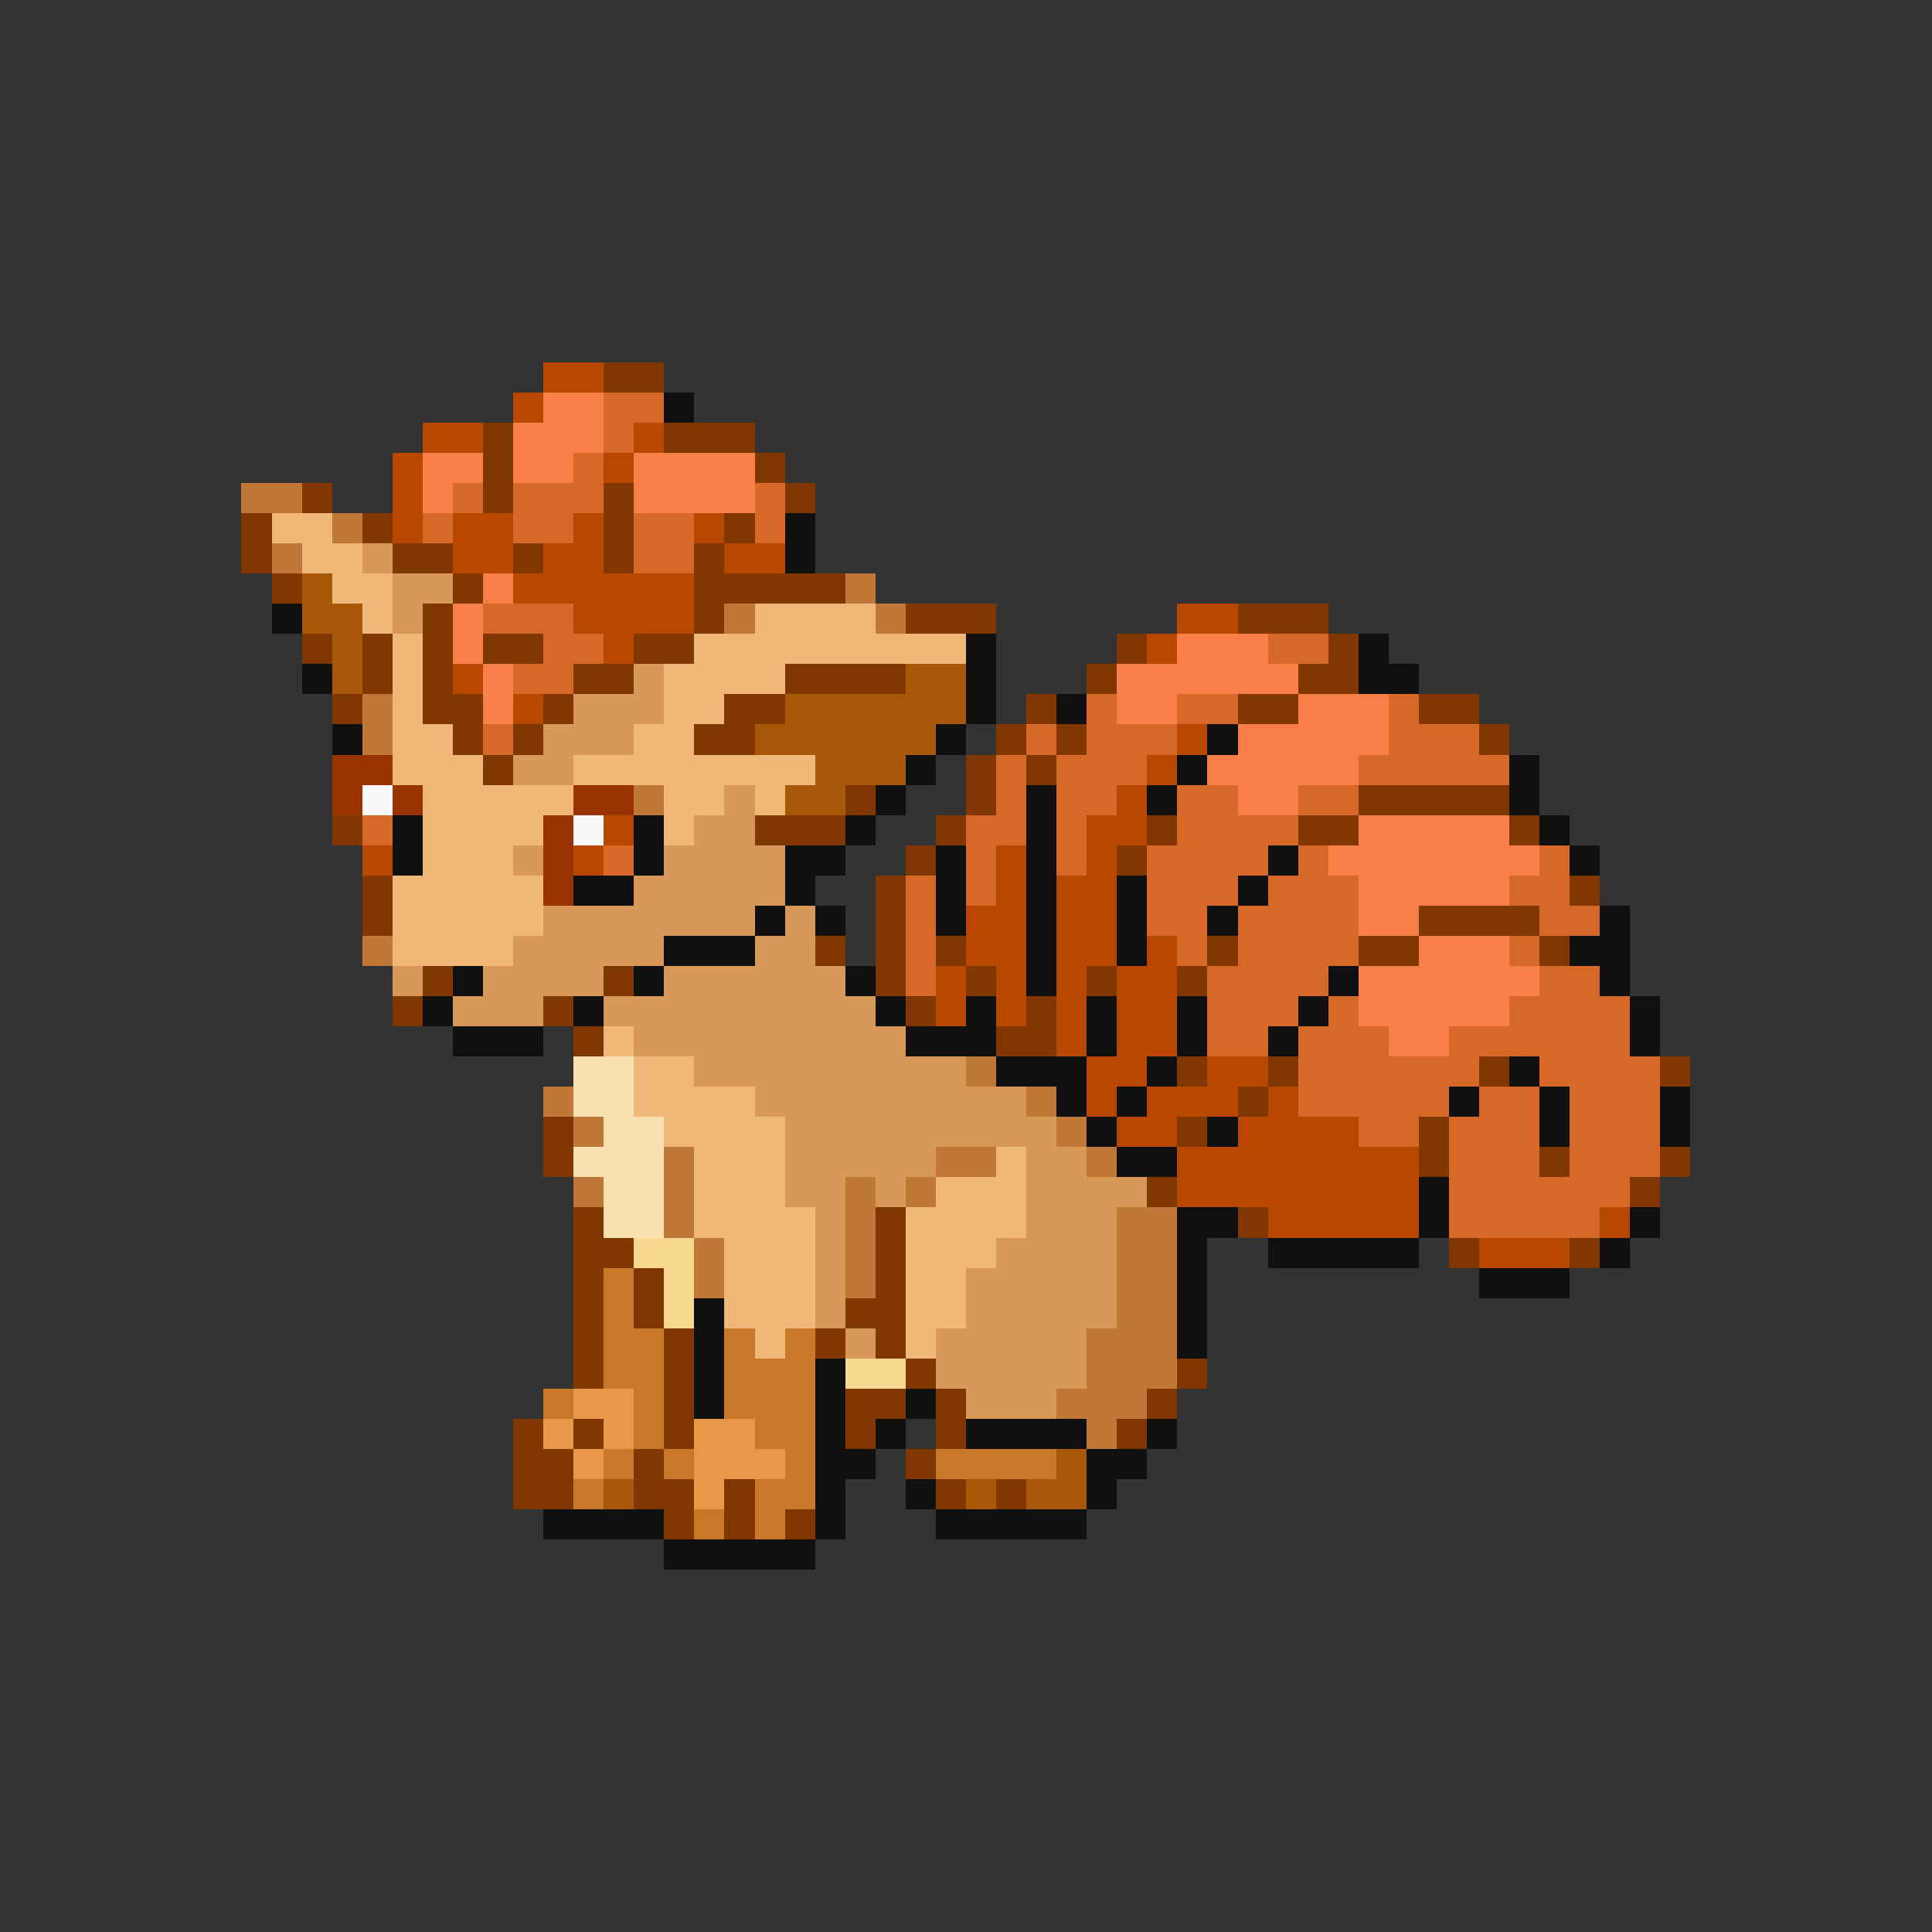<svg xmlns="http://www.w3.org/2000/svg" viewBox="0 -0.5 64 64" shape-rendering="crispEdges">
<rect x="0" y="-0.5" width="64" height="64" fill="#333333" stroke="none"/>
<path stroke="#b84800" d="M18 12h2M17 13h1M14 14h2M21 14h1M13 15h1M20 15h1M13 16h1M13 17h1M15 17h2M19 17h1M23 17h1M15 18h2M18 18h2M24 18h2M17 19h6M19 20h4M39 20h2M20 21h1M38 21h1M15 22h1M17 23h1M39 24h1M38 25h1M37 26h1M20 27h1M36 27h2M12 28h1M19 28h1M33 28h1M36 28h1M33 29h1M35 29h2M32 30h2M35 30h2M32 31h2M35 31h2M38 31h1M31 32h1M33 32h1M35 32h1M37 32h2M31 33h1M33 33h1M35 33h1M37 33h2M35 34h1M37 34h2M36 35h2M40 35h2M36 36h1M38 36h3M42 36h1M37 37h2M41 37h4M39 38h8M39 39h8M42 40h5M53 40h1M49 41h3" />
<path stroke="#803800" d="M20 12h2M16 14h1M22 14h3M16 15h1M25 15h1M10 16h1M16 16h1M20 16h1M26 16h1M8 17h1M12 17h1M20 17h1M24 17h1M8 18h1M13 18h2M17 18h1M20 18h1M23 18h1M9 19h1M15 19h1M23 19h5M14 20h1M23 20h1M30 20h3M41 20h3M10 21h1M12 21h1M14 21h1M16 21h2M21 21h2M37 21h1M44 21h1M12 22h1M14 22h1M19 22h2M26 22h4M36 22h1M43 22h2M11 23h1M14 23h2M18 23h1M24 23h2M34 23h1M41 23h2M47 23h2M15 24h1M17 24h1M23 24h2M33 24h1M35 24h1M49 24h1M16 25h1M32 25h1M34 25h1M28 26h1M32 26h1M45 26h5M11 27h1M25 27h3M31 27h1M38 27h1M43 27h2M50 27h1M30 28h1M37 28h1M12 29h1M29 29h1M52 29h1M12 30h1M29 30h1M47 30h4M27 31h1M29 31h1M31 31h1M40 31h1M45 31h2M51 31h1M14 32h1M20 32h1M29 32h1M32 32h1M36 32h1M39 32h1M13 33h1M18 33h1M30 33h1M34 33h1M19 34h1M33 34h2M39 35h1M42 35h1M49 35h1M55 35h1M41 36h1M18 37h1M39 37h1M47 37h1M18 38h1M47 38h1M51 38h1M55 38h1M38 39h1M54 39h1M19 40h1M29 40h1M41 40h1M19 41h2M29 41h1M48 41h1M52 41h1M19 42h1M21 42h1M29 42h1M19 43h1M21 43h1M28 43h2M19 44h1M22 44h1M27 44h1M29 44h1M19 45h1M22 45h1M30 45h1M39 45h1M22 46h1M28 46h2M31 46h1M38 46h1M17 47h1M19 47h1M22 47h1M28 47h1M31 47h1M37 47h1M17 48h2M21 48h1M30 48h1M17 49h2M21 49h2M24 49h1M31 49h1M33 49h1M22 50h1M24 50h1M26 50h1" />
<path stroke="#f88048" d="M18 13h2M17 14h3M14 15h2M17 15h2M21 15h4M14 16h1M21 16h4M16 19h1M15 20h1M15 21h1M39 21h3M16 22h1M37 22h6M16 23h1M37 23h2M43 23h3M41 24h5M40 25h5M41 26h2M45 27h5M44 28h7M45 29h5M45 30h2M47 31h3M45 32h6M45 33h5M46 34h2" />
<path stroke="#d86828" d="M20 13h2M20 14h1M19 15h1M15 16h1M17 16h3M25 16h1M14 17h1M17 17h2M21 17h2M25 17h1M21 18h2M16 20h3M18 21h2M42 21h2M17 22h2M36 23h1M39 23h2M46 23h1M16 24h1M34 24h1M36 24h3M46 24h3M33 25h1M35 25h3M45 25h5M33 26h1M35 26h2M39 26h2M43 26h2M12 27h1M32 27h2M35 27h1M39 27h4M20 28h1M32 28h1M35 28h1M38 28h4M43 28h1M51 28h1M30 29h1M32 29h1M38 29h3M42 29h3M50 29h2M30 30h1M38 30h2M41 30h4M51 30h2M30 31h1M39 31h1M41 31h4M50 31h1M30 32h1M40 32h4M51 32h2M40 33h3M44 33h1M50 33h4M40 34h2M43 34h3M48 34h6M43 35h6M51 35h4M43 36h5M49 36h2M52 36h3M45 37h2M48 37h3M52 37h3M48 38h3M52 38h3M48 39h6M48 40h5" />
<path stroke="#101010" d="M22 13h1M26 17h1M26 18h1M9 20h1M32 21h1M45 21h1M10 22h1M32 22h1M45 22h2M32 23h1M35 23h1M11 24h1M31 24h1M40 24h1M30 25h1M39 25h1M50 25h1M29 26h1M34 26h1M38 26h1M50 26h1M13 27h1M21 27h1M28 27h1M34 27h1M51 27h1M13 28h1M21 28h1M26 28h2M31 28h1M34 28h1M42 28h1M52 28h1M19 29h2M26 29h1M31 29h1M34 29h1M37 29h1M41 29h1M25 30h1M27 30h1M31 30h1M34 30h1M37 30h1M40 30h1M53 30h1M22 31h3M34 31h1M37 31h1M52 31h2M15 32h1M21 32h1M28 32h1M34 32h1M44 32h1M53 32h1M14 33h1M19 33h1M29 33h1M32 33h1M36 33h1M39 33h1M43 33h1M54 33h1M15 34h3M30 34h3M36 34h1M39 34h1M42 34h1M54 34h1M33 35h3M38 35h1M50 35h1M35 36h1M37 36h1M48 36h1M51 36h1M55 36h1M36 37h1M40 37h1M51 37h1M55 37h1M37 38h2M47 39h1M39 40h2M47 40h1M54 40h1M39 41h1M42 41h5M53 41h1M39 42h1M49 42h3M23 43h1M39 43h1M23 44h1M39 44h1M23 45h1M27 45h1M23 46h1M27 46h1M30 46h1M27 47h1M29 47h1M32 47h4M38 47h1M27 48h2M36 48h2M27 49h1M30 49h1M36 49h1M18 50h4M27 50h1M31 50h5M22 51h5" />
<path stroke="#c07838" d="M8 16h2M11 17h1M9 18h1M28 19h1M24 20h1M29 20h1M12 23h1M12 24h1M21 26h1M12 31h1M32 35h1M18 36h1M34 36h1M19 37h1M35 37h1M22 38h1M31 38h2M36 38h1M19 39h1M22 39h1M28 39h1M30 39h1M22 40h1M28 40h1M37 40h2M23 41h1M28 41h1M37 41h2M23 42h1M28 42h1M37 42h2M37 43h2M36 44h3M36 45h3M35 46h3M36 47h1" />
<path stroke="#f0b878" d="M9 17h2M10 18h2M11 19h2M12 20h1M25 20h4M13 21h1M23 21h9M13 22h1M22 22h4M13 23h1M22 23h2M13 24h2M21 24h2M13 25h3M19 25h8M14 26h5M22 26h2M25 26h1M14 27h4M22 27h1M14 28h3M13 29h5M13 30h5M13 31h4M20 34h1M21 35h2M21 36h4M22 37h4M23 38h3M33 38h1M23 39h3M31 39h3M23 40h4M30 40h4M24 41h3M30 41h3M24 42h3M30 42h2M24 43h3M30 43h2M25 44h1M30 44h1" />
<path stroke="#d89858" d="M12 18h1M13 19h2M13 20h1M21 22h1M19 23h3M18 24h3M17 25h2M24 26h1M23 27h2M17 28h1M22 28h4M21 29h5M18 30h7M26 30h1M17 31h5M25 31h2M13 32h1M16 32h4M22 32h6M15 33h3M20 33h9M21 34h9M23 35h9M25 36h9M26 37h9M26 38h5M34 38h2M26 39h2M29 39h1M34 39h4M27 40h1M34 40h3M27 41h1M33 41h4M27 42h1M32 42h5M27 43h1M32 43h5M28 44h1M31 44h5M31 45h5M32 46h3" />
<path stroke="#a85808" d="M10 19h1M10 20h2M11 21h1M11 22h1M30 22h2M26 23h6M25 24h6M27 25h3M26 26h2M35 48h1M20 49h1M32 49h1M34 49h2" />
<path stroke="#993300" d="M11 25h2M11 26h1M13 26h1M19 26h2M18 27h1M18 28h1M18 29h1" />
<path stroke="#f8f8f8" d="M12 26h1M19 27h1" />
<path stroke="#f8e0b0" d="M19 35h2M19 36h2M20 37h2M19 38h3M20 39h2M20 40h2" />
<path stroke="#f8d890" d="M21 41h2M22 42h1M22 43h1M28 45h2" />
<path stroke="#c87828" d="M20 42h1M20 43h1M20 44h2M24 44h1M26 44h1M20 45h2M24 45h3M18 46h1M21 46h1M24 46h3M21 47h1M25 47h2M20 48h1M22 48h1M26 48h1M31 48h4M19 49h1M25 49h2M23 50h1M25 50h1" />
<path stroke="#e89848" d="M19 46h2M18 47h1M20 47h1M23 47h2M19 48h1M23 48h3M23 49h1" />
</svg>
